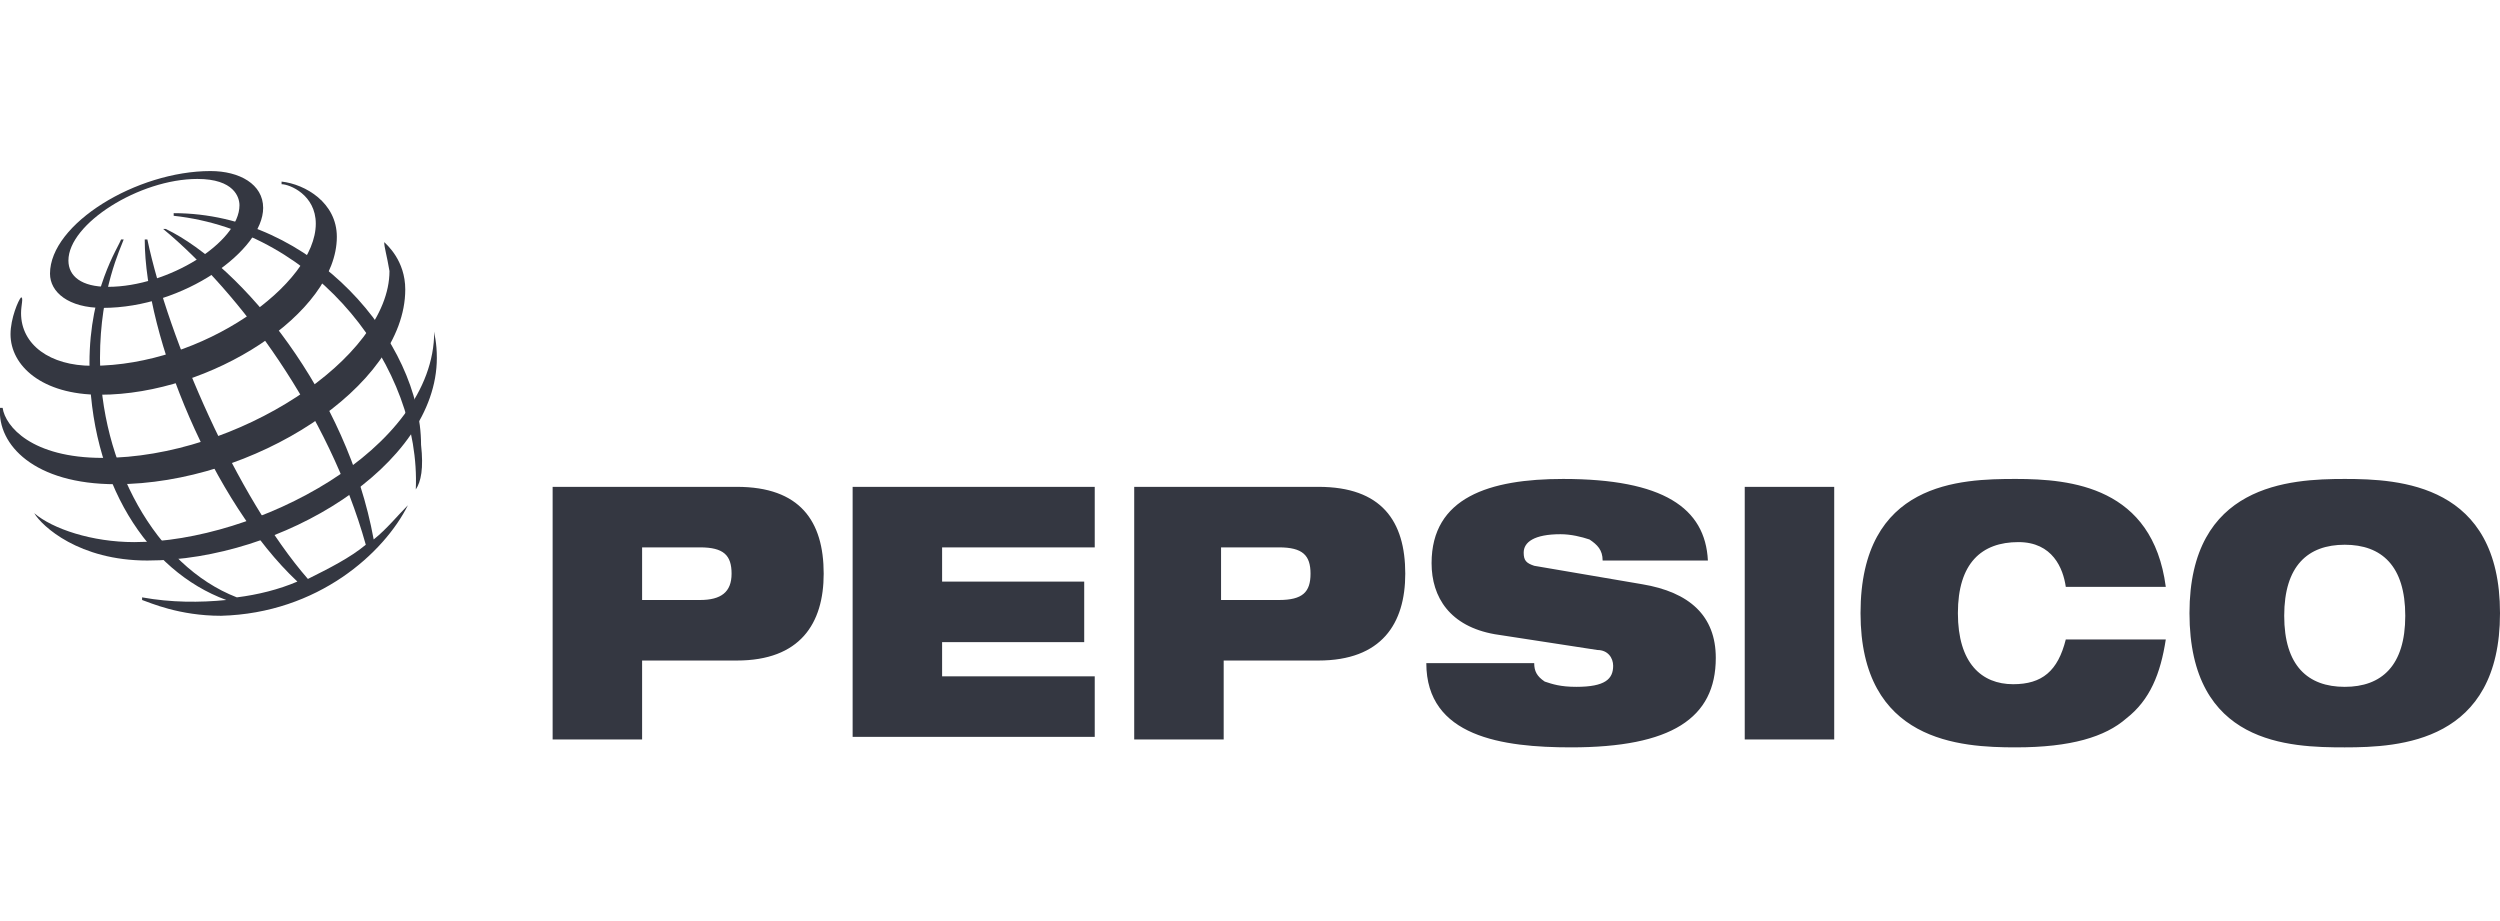 <?xml version="1.0" encoding="utf-8"?>
<!-- Generator: Adobe Illustrator 26.0.1, SVG Export Plug-In . SVG Version: 6.00 Build 0)  -->
<svg version="1.1" id="Layer_1" xmlns="http://www.w3.org/2000/svg" xmlns:xlink="http://www.w3.org/1999/xlink" x="0px" y="0px"
	 viewBox="0 0 95 35" style="enable-background:new 0 0 95 35;" xml:space="preserve">
<style type="text/css">
	.st0{fill:#343741;}
</style>
<g>
	<path class="st0" d="M28,18.5h-7v9.6h3.4v-3H28c2.4,0,3.3-1.4,3.3-3.3C31.3,19.8,30.4,18.5,28,18.5z M26.6,22.8h-2.2v-2h2.2
		c0.9,0,1.2,0.3,1.2,1C27.8,22.5,27.4,22.8,26.6,22.8z M32.4,18.5h9.2v2.3h-5.8v1.3h5.4v2.3h-5.4v1.3h5.8v2.3h-9.2V18.5z M50.1,18.5
		h-7v9.6h3.4v-3h3.6c2.4,0,3.3-1.4,3.3-3.3C53.4,19.8,52.5,18.5,50.1,18.5z M48.6,22.8h-2.2v-2h2.2c0.9,0,1.2,0.3,1.2,1
		C49.8,22.5,49.5,22.8,48.6,22.8z M65.2,25c0,2.3-1.7,3.4-5.5,3.4c-2.6,0-5.5-0.4-5.5-3.2h4.1c0,0.3,0.1,0.5,0.4,0.7
		c0.3,0.1,0.6,0.2,1.2,0.2c1.1,0,1.4-0.3,1.4-0.8c0-0.3-0.2-0.6-0.6-0.6l-3.9-0.6c-1.7-0.3-2.4-1.4-2.4-2.7c0-2.5,2.2-3.2,5-3.2
		c3.8,0,5.4,1.1,5.5,3.1h-4c0-0.4-0.2-0.6-0.5-0.8c-0.3-0.1-0.7-0.2-1.1-0.2c-1,0-1.4,0.3-1.4,0.7c0,0.3,0.1,0.4,0.4,0.5l4.1,0.7
		C64.2,22.5,65.2,23.4,65.2,25z M66.3,18.5h3.4v9.6h-3.4V18.5z M74.4,23.3c0,1.9,0.9,2.7,2.1,2.7c1.1,0,1.7-0.5,2-1.7h3.8v0
		c-0.2,1.3-0.6,2.3-1.5,3c-0.8,0.7-2.1,1.1-4.2,1.1c-2.1,0-5.9-0.2-5.9-5.1c0-5,3.8-5.1,5.9-5.1c2.1,0,5.2,0.3,5.7,4.1h-3.8
		c-0.1-0.7-0.5-1.7-1.8-1.7C75.3,20.6,74.4,21.4,74.4,23.3z M89.1,18.2c-2.1,0-5.9,0.2-5.9,5.1c0,5,3.8,5.1,5.9,5.1
		c2.1,0,5.9-0.2,5.9-5.1C95,18.4,91.2,18.2,89.1,18.2z M89.1,26.1c-1.4,0-2.3-0.8-2.3-2.7c0-1.9,0.9-2.7,2.3-2.7
		c1.4,0,2.3,0.8,2.3,2.7C91.4,25.3,90.5,26.1,89.1,26.1z"/>
	<path class="st0" d="M15.8,18.6c0.2-4.6-3.7-9.8-9.2-10.4l0-0.1c5.3,0,9.4,4.9,9.4,8.8C16.1,17.8,16,18.3,15.8,18.6L15.8,18.6
		L15.8,18.6z M15.5,19.2c-0.4,0.4-0.8,0.9-1.3,1.3c-1-5.5-5-10.4-7.9-11.8l-0.1,0c2.9,2.4,6.3,7,7.7,12c-0.6,0.5-1.4,0.9-2.2,1.3
		C9,18.9,6.4,12.9,5.6,9.1l-0.1,0c0,3.7,2.6,10,5.8,13c-0.7,0.3-1.5,0.5-2.3,0.6c-3.1-1.2-5.2-5.1-5.2-9.1c0-2.6,0.8-4.2,0.9-4.5
		l-0.1,0C4.5,9.4,3.4,11,3.4,13.8c0,4.5,2.2,7.9,5.2,9c-1,0.1-2.1,0.1-3.2-0.1l0,0.1c0.3,0.1,1.4,0.6,3,0.6
		C12.1,23.3,14.6,21,15.5,19.2L15.5,19.2L15.5,19.2z"/>
	<path class="st0" d="M8,6.5c-2.8,0-6.1,2-6.1,3.9c0,0.7,0.7,1.3,2,1.3c3.1,0,6.1-2.2,6.1-3.8C10,7,9.1,6.5,8,6.5L8,6.5z M9.1,7.8
		c0,1.4-2.7,3.1-5,3.1c-1,0-1.5-0.4-1.5-1c0-1.4,2.7-3.1,4.9-3.1C8.9,6.8,9.1,7.5,9.1,7.8L9.1,7.8z"/>
	<path class="st0" d="M0.8,11.3c-0.1,0.1-0.4,0.8-0.4,1.4c0,1.2,1.2,2.3,3.4,2.3c4.2,0,9-3.1,9-6c0-1.3-1.2-2-2.1-2.1l0,0.1
		C11,7,12,7.4,12,8.5c0,2.3-4.3,5.4-8.5,5.4c-1.6,0-2.7-0.8-2.7-2C0.8,11.6,0.9,11.3,0.8,11.3L0.8,11.3L0.8,11.3z"/>
	<path class="st0" d="M14.6,9.2c0.1,0.1,0.8,0.7,0.8,1.8c0,3.7-5.8,7.4-11,7.4c-3.1,0-4.5-1.5-4.4-2.9h0.1c0.1,0.7,1.1,1.9,3.8,1.9
		c5.1,0,10.9-3.8,10.9-7.1C14.7,9.7,14.6,9.4,14.6,9.2L14.6,9.2L14.6,9.2z"/>
	<path class="st0" d="M16.5,12.6c0,0.1,0.1,0.4,0.1,1c0,4.1-5.9,7.7-11,7.7c-2.6,0-4-1.3-4.3-1.8l0,0c0.7,0.6,2.2,1.1,3.8,1.1
		C9.7,20.6,16.5,17.1,16.5,12.6L16.5,12.6L16.5,12.6z"/>
</g>
</svg>
